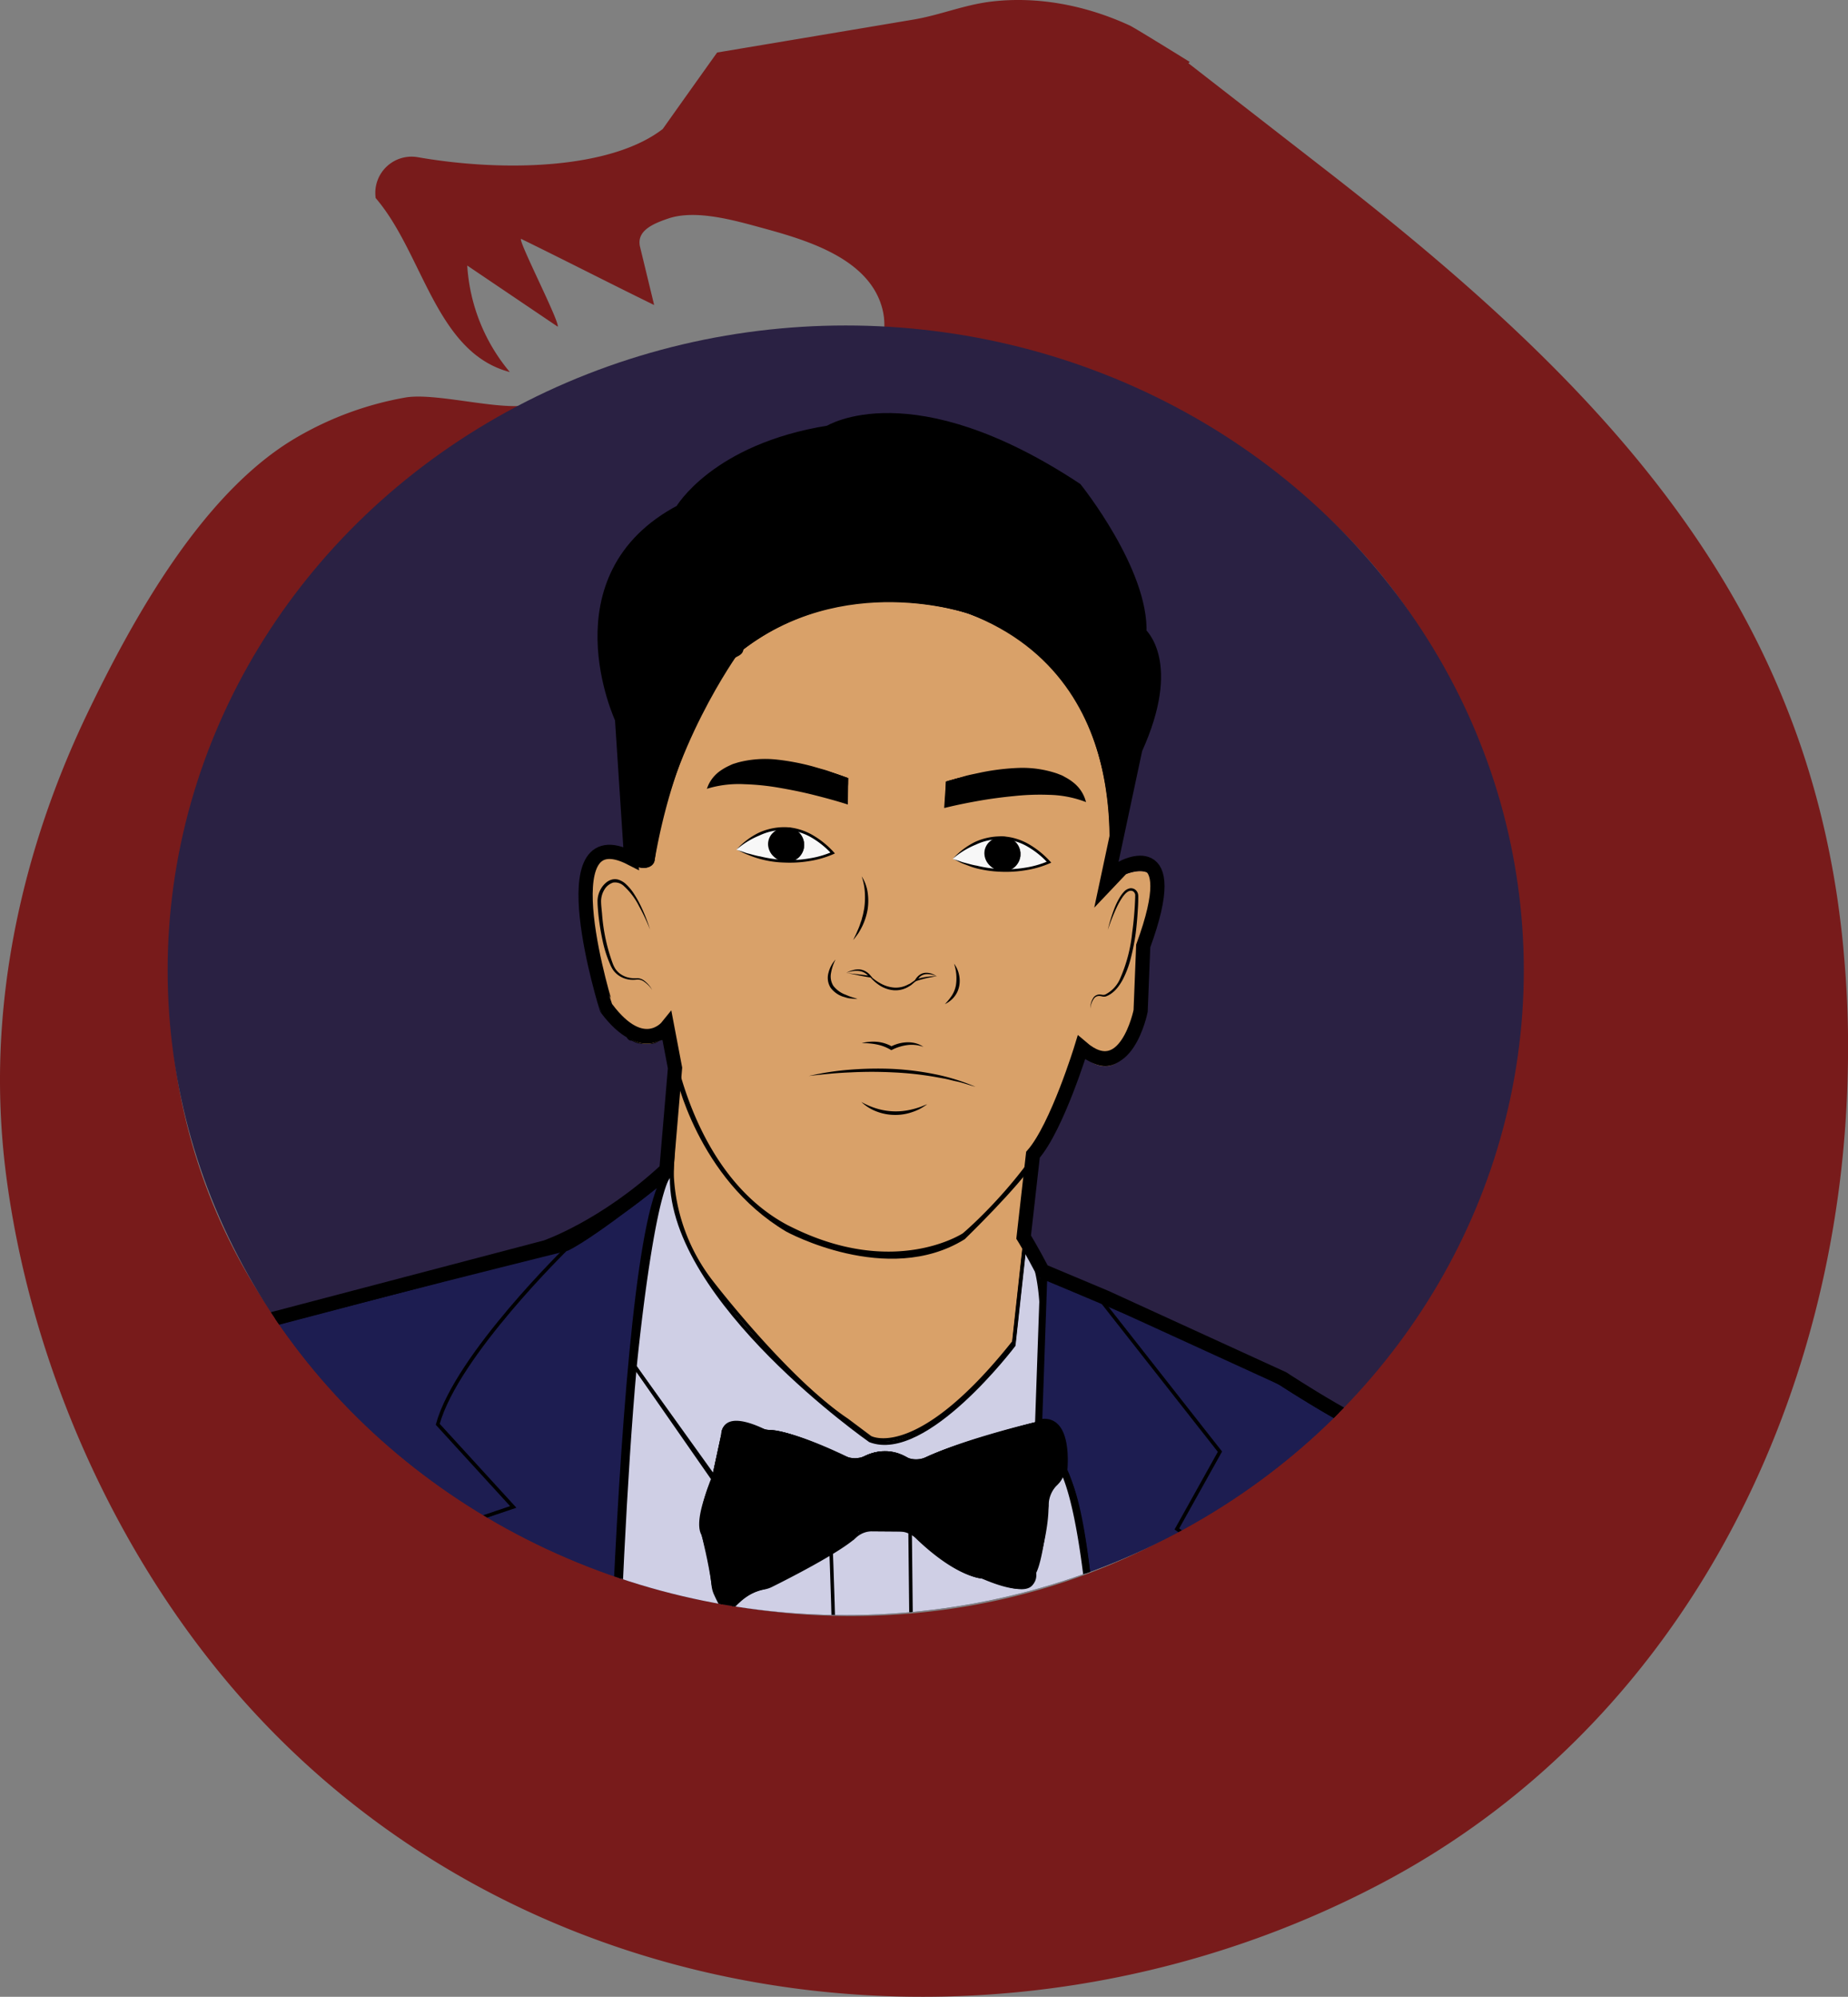 <svg id="Capa_1" data-name="Capa 1" xmlns="http://www.w3.org/2000/svg" xmlns:xlink="http://www.w3.org/1999/xlink" viewBox="0 0 520.54 562.33"><rect x="0" y="0" width="520.54" height="562.33" fill="#808080" stroke="none"/><defs><style>.cls-1,.cls-11,.cls-12,.cls-13{fill:none;}.cls-2{fill:#781b1b;fill-rule:evenodd;}.cls-3{fill:#2a2143;}.cls-4{clip-path:url(#clip-path);}.cls-5{fill:#d9a169;}.cls-6{fill:#f7f7f7;}.cls-7{fill:#1d1d51;}.cls-8{fill:#cfcfe5;}.cls-11,.cls-12,.cls-13,.cls-9{stroke:#000;stroke-miterlimit:10;}.cls-10{fill:#fff;}.cls-12{stroke-width:2px;}.cls-13{stroke-width:4px;}</style><clipPath id="clip-path"><ellipse class="cls-1" cx="238.22" cy="273.25" rx="191" ry="181.59"/></clipPath></defs><path class="cls-2" d="M517.45,252.38C504.18,164.3,449.22,106.75,374.2,48.46L334.75,17.81l.37-.37S319.71,7.88,318.28,7.21C306.17,1.6,292.5-1.15,279.18.45c-7.62.92-14.36,3.79-21.81,5.05Q229.7,10.16,202,14.79q-7.68,10.76-15.33,21.55c-14.53,11.21-44.35,12.22-69,7.93a10.21,10.21,0,0,0-11.85,11.51c13.4,15.59,16.88,43.52,37.79,49a51.58,51.58,0,0,1-12-30Q144.36,83.4,157.1,92c.63-1.29-11.29-24.4-10.32-24.73,11.73,5.72,25.76,12.91,37.48,18.63l-4-16.5c-.93-4.31,3.36-6.32,8.07-7.89,7.71-2.58,18.68.59,26.1,2.61,11.85,3.23,28.56,8,33.42,20.69,4.11,10.72-2.44,20.75-11.36,26.39-3.34,2.11-6.51,1.53-10.11,2.5-11.07,3-25.76-1.16-36.72-9.07,1.37,5.52,5.33,12.27,6.68,17.78-1.55,8.11-7.44,3.64-8.7,4.62-7.49-1.22-15-4.07-22.44-5.29,15.5,26.66,46.91,26.85,45.87,18.36,5-4.85,8.67-9.59,15.88-11.24,5-1.13,10.12-1,15.22-1.09,13.86-.24,33.42,1.76,44.4-8.69a5.85,5.85,0,0,1,1.72-1.33,5.22,5.22,0,0,1,1.93-.26c12.53-.06,25.2-1.93,37.59-1.93,5.35-.91,18.61,9.29,23.08,12.14A158.86,158.86,0,0,1,372.11,144a160.55,160.55,0,0,1,35.2,45.83c41.08,80.33,10.53,183.83-63.18,233.86-64.18,43.55-151,40.89-214.6-2.2a213.47,213.47,0,0,1-48.71-46c-65.75-86.39-29.21-218,69.82-262-6.94,3.09-27.15-3.1-36.4-1.55A92.33,92.33,0,0,0,83.88,123c-26.63,15.3-46.42,51.16-59.32,78C9.31,232.86.16,267.89,0,303.24a210.41,210.41,0,0,0,1.93,29.25C9.45,387.81,35.26,444,73.81,484.62c81.13,85.53,212.55,99.92,315.17,45.84C473.45,486,518.5,395.34,520.47,302A290.94,290.94,0,0,0,517.45,252.38Z"/><ellipse class="cls-3" cx="238.22" cy="273.25" rx="191" ry="181.59"/><g class="cls-4"><path d="M177.92,292.94l.43.05-.4-.05a8.64,8.64,0,0,1,2.11.55,1,1,0,0,0,.59,0,1.12,1.12,0,0,0,.56-.18,1.57,1.57,0,0,0,.69-.89l0-.06a1.56,1.56,0,0,0-.15-1.16,1.52,1.52,0,0,0-.9-.69,1.49,1.49,0,0,0-1.15.15,1.55,1.55,0,0,0-.69.9l0,.06,1.84-1a10.06,10.06,0,0,0-2.93-.66,1.52,1.52,0,0,0-1.06.44,1.56,1.56,0,0,0-.44,1.06,1.54,1.54,0,0,0,.44,1.06l.31.24a1.41,1.41,0,0,0,.75.2Z"/><path d="M177.71,293l.27.09c-.19-.07,0,0,.12.06l.53.25a5.25,5.25,0,0,0,1.4.47,20,20,0,0,0,3,.12,4.32,4.32,0,0,0,1.77-.33,10.5,10.5,0,0,0,1-.57c.18-.11-.17,0,0,0l.28-.08c.17-.05.35-.07.53-.12a2.37,2.37,0,0,0,1.41-1,1.51,1.51,0,0,0-.54-2.05,1.53,1.53,0,0,0-2.05.54.77.77,0,0,1,.49-.38l-.22.05c-.16,0-.33.07-.49.12a5.28,5.28,0,0,0-1.15.48l-.48.29c-.06,0-.41.15-.14.07l-.08,0h-.89l-1.22,0h-.46l-.29,0c.16,0,.14,0,0,0s-.57-.19-.32-.09l-.4-.19a10.62,10.62,0,0,0-1.31-.54,1.5,1.5,0,1,0-.79,2.89Z"/><path d="M177.55,292.76a7,7,0,0,0,1.26.36,10.38,10.38,0,0,0,1.66.17,1.56,1.56,0,0,0,1.06-.44,1.52,1.52,0,0,0,.44-1.06,1.5,1.5,0,0,0-.44-1.06,1.54,1.54,0,0,0-1.06-.44,6.65,6.65,0,0,1-.89-.06l.4,0a7.08,7.08,0,0,1-1.63-.41,1.12,1.12,0,0,0-.6,0,1.16,1.16,0,0,0-.56.18,1.5,1.5,0,0,0-.53,2.05l.23.3a1.49,1.49,0,0,0,.66.39Z"/><path d="M178.36,293a4.83,4.83,0,0,0,2.55.88,9.32,9.32,0,0,0,2.62-.33,1.5,1.5,0,0,0-.8-2.89c-.41.09-.81.17-1.22.23l.4-.05a4.61,4.61,0,0,1-1.23,0l.4.06a4.31,4.31,0,0,1-.87-.24l.36.15a3.77,3.77,0,0,1-.7-.41,1.45,1.45,0,0,0-1.15-.15,1.48,1.48,0,0,0-1.05,1.84l.15.36a1.55,1.55,0,0,0,.54.54Z"/><path d="M156.45,352.73c2.12-.78,4.22-1.62,6.3-2.5a1.49,1.49,0,0,0,.53-2.05,1.47,1.47,0,0,0-.89-.69,1.73,1.73,0,0,0-1.16.15l-.17.07-.32.14-.76.31-1.4.56c-1,.38-1.94.75-2.93,1.11a1.5,1.5,0,0,0,.8,2.9Z"/><path d="M162.65,350.28a20.56,20.56,0,0,0,2.46-1.18,18.93,18.93,0,0,0,2.24-1.54,1.5,1.5,0,0,0,0-2.12,1.52,1.52,0,0,0-1.06-.44l-.4.05a1.49,1.49,0,0,0-.66.39l-.12.09.31-.24a16.58,16.58,0,0,1-3.66,2.13l.36-.15-.27.11a1.65,1.65,0,0,0-.89.69,1.57,1.57,0,0,0-.16,1.16,1.54,1.54,0,0,0,.69.89,1.48,1.48,0,0,0,1.16.16Z"/><path d="M42.85,379.64l-2.22.71a1.55,1.55,0,0,0-.9.69,1.09,1.09,0,0,0-.18.55,1.22,1.22,0,0,0,0,.6,1.52,1.52,0,0,0,.69.9,1.54,1.54,0,0,0,1.15.15l2.22-.71a1.59,1.59,0,0,0,.9-.69,1.12,1.12,0,0,0,.18-.56,1.19,1.19,0,0,0,0-.59,1.49,1.49,0,0,0-.69-.9,1.54,1.54,0,0,0-1.15-.15Z"/><path class="cls-5" d="M183.85,243s-1,2.67-5.45.71c0,0-16.78-11.44-11.53,19.48,0,0,1.33,13.61,4.62,22.76,0,0,7.66,13.83,17,5.12,0,0,4.79,40,33.26,54.95l1,.49c29.32,14.59,48.75,1.71,48.75,1.71S299.4,324.8,304.9,297c0,0,10.42,12.12,16.63-10.26l.63-17.81a1.51,1.51,0,0,1,.09-.48c1.05-2.75,10.87-28.72-5.88-22a3.05,3.05,0,0,0-1.14.84l-3.3,3.84s11.15-60.17-38.84-78.2c0,0-35.7-13-65.48,11.26C207.61,184.17,190.66,203.47,183.85,243Z"/><path class="cls-6" d="M268.39,241.85s13.15-14,27.09,1C295.48,242.8,283.52,248.71,268.39,241.85Z"/><ellipse cx="282.45" cy="240.53" rx="4.52" ry="4.97" transform="translate(32.17 514.39) rotate(-87.99)"/><path class="cls-6" d="M207.46,239.26s13.15-14,27.09,1C234.55,240.21,222.59,246.12,207.46,239.26Z"/><ellipse cx="221.52" cy="237.95" rx="4.52" ry="4.97" transform="translate(-24.04 451) rotate(-87.99)"/><path d="M266.45,220.09l-.26,7.22s26.47-7.21,38.95-2.25C305.14,225.06,301.6,210,266.45,220.09Z"/><path d="M238.91,219.12l-.26,7.22s-25.9-9-38.69-5C200,221.37,204.54,206.62,238.91,219.12Z"/><path d="M178.4,243.17l-2.56-39.3s-17.61-39.36,16.77-58.31c0,0,7.3-17.17,41.51-22.17,0,0,28-15.68,69.12,16,0,0,18.12,24.66,17.95,40.53,0,0,11,7.75-1.14,32.51l-8.12,38.15s11.68-58.66-38.84-78.2c0,0-35.91-12.54-65.48,11.26,0,0-19.89,27.54-23.76,58.83C183.85,242.45,183.28,245.13,178.4,243.17Z"/><path class="cls-5" d="M291.27,325.5l-5.72,52.22s-24.79,32.84-40.46,26.86c0,0-56.15-39.21-55.91-74L190.7,301s6.09,29.44,31,44.25c0,0,28.26,15.47,49.71,2.19C271.43,347.47,286.39,333,291.27,325.5Z"/><path class="cls-7" d="M188.27,330.73s-20.33,16.4-28.61,20.53c0,0-107.48,26.62-117.71,31.29,0,0-12.79-.06-16.34,35.07,0,0-37,138.44-35.81,203.57,0,0-10.94,46.69-6.2,60.8,0,0-3.15,189.34,15,235.89,0,0,26.62,3.26,43.88-8.34l27.43-53.08s46.75-57.06,59.93-101.35l27.52-72.26s13.83-96,13.18-127.39C170.51,555.46,173.19,346.6,188.27,330.73Z"/><path class="cls-7" d="M294,359.3s56.71,23.49,67.51,30.26c0,0,25.57,16.59,33.68,17.45,0,0,28.8,7.41,22.76,129.82,0,0-5.9,135.19-20.58,189.31,0,0-7.71,37.5-13.18,44.28a412.73,412.73,0,0,1-4.58,64.35s3.31,21.62-15.62,47.69l-12.54,26.29a24.83,24.83,0,0,0-17.91-19.81s-4.75-46.65-16.26-50c0,0-15.66-17.41-8.32-44.46a12,12,0,0,0,2.27-15s-1.82-80.84-6.95-100.2c0,0,14.58-117.46,6.36-164.82,0,0-1.27-79.67-11-100.35,0,0,1.71-15.63-7.09-13.32Z"/><path class="cls-8" d="M288.66,349.78s5.44,6,4.73,26.35l-.87,24.67s-25,5.81-34.89,11.85c0,0-7.89-7.06-16.45-.58,0,0-17.5-9.13-25.45-8.83,0,0-11.6-6.33-12,.69l-2.77,12.74L178.85,384.9s4.83-50.2,10.41-55a53,53,0,0,0,11.27,31.3s21,27.34,38,38.7l6.58,4.93s13.1,7.56,40.46-26.87Z"/><path class="cls-9" d="M201.08,415.94a7,7,0,0,1-.43,1.34c-1,2.42-4.64,11.38-2.59,14.79a74.77,74.77,0,0,1,2.86,14.25,7.7,7.7,0,0,0,.58,2.37c1,2.22,3.1,6.51,4.45,4.42a9,9,0,0,1,1.2-1.59,15.33,15.33,0,0,1,8-4.39,7.15,7.15,0,0,0,2.07-.66c4.23-2.1,18.95-9.56,23.6-13.83a7.21,7.21,0,0,1,5-1.9l7.45.05a7.39,7.39,0,0,1,5.07,2.09c3.67,3.56,11.68,10.52,18.85,11.24a6.68,6.68,0,0,1,2.1.57c3,1.35,11.24,4.56,11.69,0a8.89,8.89,0,0,1,.32-1.77c.94-3,3.68-12.28,3.54-19.08a7.34,7.34,0,0,1,2.53-5.94,6.15,6.15,0,0,0,1.62-2.22,7.21,7.21,0,0,0,.66-2.86c.11-3.72-.24-13.75-7.16-12,0,0-21.54,5.4-31.45,10a7.12,7.12,0,0,1-6.33-.17,11.65,11.65,0,0,0-10.71-.22,7.4,7.4,0,0,1-6.29.05c-5.46-2.55-16-7.17-20.83-7.27a7.31,7.31,0,0,1-2.65-.56c-3.17-1.29-10.39-3.69-10.57,1.34Z"/><path class="cls-9" d="M241.18,412.07s4.29,10.23,1.09,18.64l14.07.11s4.37-12.25,1.29-18.17C257.63,412.65,250.72,405.24,241.18,412.07Z"/><path class="cls-8" d="M234.13,437.35s1.14,83.19-1.24,100.93c0,0-12.25,111.54-13.15,126.23l-2.17,61.91s1.24,64-22,96.86c0,0,27,2.11,34.57-2.66l27.26-291.17-1.07-98.63-14.07-.11S240.1,433.92,234.13,437.35Z"/><circle class="cls-10" cx="246.54" cy="482.26" r="4.65"/><circle class="cls-10" cx="243.64" cy="561.19" r="4.65"/><path class="cls-8" d="M230.2,821.07c21.38-2.49,46.36-7.78,55.23-19.05,0,0,12.57-5,16.18-8.34,0,0,17.3,3.71,9.6-14.19,0,0-.79-82.36-6.95-100.2,0,0,14.38-150.4,6.36-164.82,0,0-1-87.79-11-100.35a13.34,13.34,0,0,1-2.21,3.74,8.67,8.67,0,0,0-2.53,5.94s-1.34,15.09-3.54,19.08c0,0,1.91,8.35-14.7,1.16,0,0-6.73.07-20.29-13.22l1.07,98.63L231.09,810.57l-.89,10.5a340.33,340.33,0,0,1-34.62,2.21"/><path class="cls-1" d="M183.1,261.77s-6.36-18.84-12.54-12.32a6.61,6.61,0,0,0-1.7,5c.24,3.94,1.06,12.12,3.75,17.8a6.55,6.55,0,0,0,6.75,3.5c1.19-.12,2.72.52,4.4,3.1"/><path class="cls-8" d="M178.85,384.9l22.23,31s-4.57,10.16-3,16.13c0,0,2.13,8.44,2.86,14.25,0,0,2.55,9.53,5,6.79,0,0,3.91-5.12,9.25-6l18.93-9.78s3.54,88.35-1.24,100.93L219.74,664.51l-2.17,61.91s-.46,73.14-22,96.86L184.74,823s-15,6.71-27.61,2.79l-52.81-16.45s17.28-30.2,26.43-54.21l27.52-72.26s12.42-90.13,13.18-127.39C171.45,555.5,173.27,446.75,178.85,384.9Z"/><path d="M191.75,143.35a8.09,8.09,0,0,0-6,3.55,1.52,1.52,0,0,0,.9,2.21c2.61.44,5.68.69,7.63-1.48a1.52,1.52,0,0,0-.67-2.5,8.06,8.06,0,0,0-5-.32l1.16,2.74,2.44-1.11-1.82-2.36a13.73,13.73,0,0,1-3.6,2.38,13.88,13.88,0,0,0-3.68,1.87,13.32,13.32,0,0,0-2.46,3.56L178,156.41a1.51,1.51,0,0,0,2.05,2.05C184.42,156.3,189,153.6,191,149c.46-1-.33-2.74-1.69-2.21a27.43,27.43,0,0,0-6.76,3.85l2.36,1.82a4.73,4.73,0,0,1,1.2-1.73L184,148.58c-4.47,5.14-10.38,9.45-11.3,16.69a1.51,1.51,0,0,0,1.5,1.5,1.54,1.54,0,0,0,1.5-1.5c.78-6.17,6.64-10.22,10.42-14.57a1.5,1.5,0,0,0-2.12-2.12,6.86,6.86,0,0,0-1.68,2.34,1.51,1.51,0,0,0,2.36,1.81,22.28,22.28,0,0,1,5.44-3.07l-1.7-2.21c-1.83,4.19-5.95,6.47-9.86,8.42l2,2,2.38-4.17c.66-1.16,1.26-2.68,2.41-3.44s2.47-1,3.64-1.65a17.21,17.21,0,0,0,3.42-2.45c1.35-1.23-.37-3-1.82-2.36L188.23,145c-1.6.73-.44,3.13,1.15,2.74a5.47,5.47,0,0,1,3.43.32l-.67-2.51c-1.15,1.29-3.16,1-4.7.7l.9,2.21a4.8,4.8,0,0,1,3.41-2.07,1.54,1.54,0,0,0,1.5-1.5,1.51,1.51,0,0,0-1.5-1.5Z"/><path d="M247.5,118a20.81,20.81,0,0,0-12.2,2.47,25.05,25.05,0,0,0-2.6,1.74,5.55,5.55,0,0,1-3.14.86l-7.55.66c-1.89.16-2,3,0,3,3.86,0,7.86-.18,11.22-2.29a1.5,1.5,0,0,0,.3-2.35,2.67,2.67,0,0,0-2.47-.64l.79,2.89,2.91-.8a1.5,1.5,0,0,0-.79-2.89l-2.91.8c-1.88.51-1.08,3.27.79,2.89l-.44-.13.3-2.36c-2.91,1.83-6.37,1.86-9.7,1.88v3l7.31-.64a13.72,13.72,0,0,0,3.44-.47,12.87,12.87,0,0,0,2.64-1.69A18,18,0,0,1,247.5,121c1.92.21,1.9-2.79,0-3Z"/><path d="M205.89,185.86l1.94-1.05a3.69,3.69,0,0,0,1-.69,2.14,2.14,0,0,0,.55-1.93,2.08,2.08,0,0,0-.81-1.2,2.61,2.61,0,0,0-1.42-.54,2.31,2.31,0,0,0-1.35.34,3.42,3.42,0,0,0-1,1c-.35.49-.53,1.09-.9,1.58l.24-.3a2.32,2.32,0,0,1-.35.35l.3-.23a1.69,1.69,0,0,1-.29.17l.36-.15-.19.05a1.52,1.52,0,0,0-1,1.85,1.53,1.53,0,0,0,1.84,1,3.2,3.2,0,0,0,1.91-1.53,14.05,14.05,0,0,1,.76-1.37l-.24.3a2,2,0,0,1,.32-.33l-.31.24a1.92,1.92,0,0,1,.31-.18l-.36.15a.8.8,0,0,1,.21,0l-.4,0h.22l-.4,0a1,1,0,0,1,.29.08l-.35-.15.22.13-.31-.23a.67.67,0,0,1,.15.14l-.24-.3a.6.6,0,0,1,.09.13l-.16-.36a.88.88,0,0,1,.05.15l-.06-.4a.38.38,0,0,1,0,.15l.06-.39a.56.56,0,0,1,0,.12l.15-.36a.35.35,0,0,1-.08.13l.24-.3a1.07,1.07,0,0,1-.19.18l.31-.23a12.72,12.72,0,0,1-1.2.67l-1.31.71a1.5,1.5,0,0,0,1.51,2.59Z"/><path d="M319,169.29c1-1.86.48-3.82-.69-5.47-1-1.35-3.35-3-2.57-4.9l-2.74.36a11.17,11.17,0,0,1,1.26,3.64c.28,1.6,2.43,1.23,2.89,0a4.74,4.74,0,0,0-.82-4.39,18.49,18.49,0,0,1-1.52-2.11A11.63,11.63,0,0,1,314,154a12.81,12.81,0,0,0-5.34-7.48c-1.53-1-2.77,1.13-1.81,2.36a18.83,18.83,0,0,1,3.34,7l2.74-1.16a37.2,37.2,0,0,1-3.1-6.26c-.76-2-1.37-3.93-2.92-5.49-.66-.67-1.42-1.24-2.05-1.94a22.82,22.82,0,0,1-1.82-2.84A6.16,6.16,0,0,0,298.5,135c-1.92-.2-1.9,2.8,0,3,1.69.18,2.48,2.56,3.29,3.76,1,1.49,2.51,2.42,3.58,3.82s1.55,3.52,2.27,5.22a41.36,41.36,0,0,0,2.74,5.34,1.51,1.51,0,0,0,2.74-1.16,22.25,22.25,0,0,0-4.11-8.29l-1.82,2.35a9.93,9.93,0,0,1,4.05,6.07,10.22,10.22,0,0,0,1.41,3.53c.7,1,2.08,2.12,1.58,3.45h2.89a13.64,13.64,0,0,0-1.56-4.36,1.53,1.53,0,0,0-2.75.36c-.75,1.79,0,3.63,1.11,5.1.78,1,3.28,3.05,2.46,4.55-.93,1.7,1.66,3.21,2.59,1.52Z"/><path d="M318.63,179.6a6.81,6.81,0,0,1,1,1l-.23-.3a6.89,6.89,0,0,1,.78,1.34l-.15-.36a6.47,6.47,0,0,1,.42,1.55l-.05-.4v.07a1.63,1.63,0,0,0,.44,1.06,1.54,1.54,0,0,0,1.06.44,1.56,1.56,0,0,0,1.06-.44,1.47,1.47,0,0,0,.44-1.06,7.68,7.68,0,0,0-.91-2.93,7.25,7.25,0,0,0-1.74-2.11,1.61,1.61,0,0,0-1.06-.44,1.54,1.54,0,0,0-1.06.44,1.52,1.52,0,0,0-.44,1.06,1.46,1.46,0,0,0,.44,1.06Z"/><path d="M272.16,347.17a6.73,6.73,0,0,0-1.49.69.38.38,0,0,0-.17.43.38.38,0,0,0,.36.27l.82-.11a.38.38,0,0,0,.38-.37.38.38,0,0,0-.38-.38,2.77,2.77,0,0,0-1.34.44,8.49,8.49,0,0,0-1.13.84.37.37,0,0,0,0,.5.38.38,0,0,0,.48.09,15.06,15.06,0,0,0,2.47-1.55.4.4,0,0,0,.14-.51.38.38,0,0,0-.52-.14,15.82,15.82,0,0,1-2.47,1.56l.46.58a7.71,7.71,0,0,1,.93-.69,3.25,3.25,0,0,1,.49-.25l.27-.08a.81.81,0,0,1,.25,0v-.75l-.82.11.19.7a5.82,5.82,0,0,1,1.31-.62.38.38,0,0,0,.26-.46.37.37,0,0,0-.46-.26Z"/><path d="M269.39,348.9a3.73,3.73,0,0,0-1.38.65.39.39,0,0,0-.13.52.37.37,0,0,0,.22.17.42.42,0,0,0,.29,0l.88-.39a.37.37,0,0,0,.17-.22.33.33,0,0,0,0-.29.34.34,0,0,0-.22-.17.42.42,0,0,0-.29,0l-.88.39.38.65c.2-.13.4-.26.61-.37l.15-.07,0,0h0l.09,0a1.89,1.89,0,0,1,.34-.09.41.41,0,0,0,.23-.18.39.39,0,0,0,0-.28.39.39,0,0,0-.17-.23.47.47,0,0,0-.29,0Z"/><path d="M272.28,346.91l0,0,.07-.06-.1.06.09,0-.11,0,.1,0h-.08a.37.37,0,0,0-.15,0,.2.2,0,0,0-.12.08.25.25,0,0,0-.08.12.32.32,0,0,0,0,.14v.1a.37.37,0,0,0,.1.17l.08.06a.41.41,0,0,0,.19.05l.18,0,.09,0,.13-.06,0,0,.15-.11a.5.5,0,0,0,.08-.12.37.37,0,0,0,0-.15.32.32,0,0,0,0-.14.36.36,0,0,0-.08-.12l-.08-.06a.41.41,0,0,0-.19-.05h-.1a.34.34,0,0,0-.16.1Z"/><path d="M268.22,349.54a3.8,3.8,0,0,0-.82.21l-.85.28a5.67,5.67,0,0,0-1.5.79.38.38,0,0,0-.15.47.36.36,0,0,0,.44.21,10.76,10.76,0,0,1,2.29-.75.38.38,0,0,0,0-.75,10.91,10.91,0,0,0-2.49.78l.29.68a5.1,5.1,0,0,1,1.32-.71l.76-.25a3.61,3.61,0,0,1,.71-.21.39.39,0,0,0,.37-.38c0-.18-.17-.4-.37-.37Z"/><path d="M265.68,350.59a2,2,0,0,0-1.17.13,2.75,2.75,0,0,1-1,.26v.75a8.62,8.62,0,0,0,2-.27l-.2-.72a14.38,14.38,0,0,1-1.45.31,11.22,11.22,0,0,0-1.33.59.4.4,0,0,0-.26.46.39.39,0,0,0,.46.26,13.23,13.23,0,0,1,2.07-.38l-.1-.74c-.82.19-1.51.72-2.35.85l.37.63a7.16,7.16,0,0,1,1.15-.72.38.38,0,0,0-.19-.7c-.56,0-1.11.11-1.67.2a.37.37,0,0,0-.26.46.39.39,0,0,0,.46.26c.49-.08,1-.13,1.47-.17l-.19-.69a7.74,7.74,0,0,0-1.3.83.38.38,0,0,0-.06.46.4.4,0,0,0,.42.17c.84-.13,1.53-.67,2.35-.85.41-.1.33-.78-.1-.74a13.7,13.7,0,0,0-2.27.41l.2.72a11.22,11.22,0,0,1,1.33-.59,12.07,12.07,0,0,0,1.45-.31.38.38,0,0,0,.26-.46.37.37,0,0,0-.46-.26,8,8,0,0,1-1.82.24.38.38,0,0,0,0,.75,2.73,2.73,0,0,0,1.09-.23,1.65,1.65,0,0,1,.92-.19.38.38,0,0,0,.46-.26.37.37,0,0,0-.26-.46Z"/><path d="M263.29,352a1.46,1.46,0,0,1,.55-.29l-.29-.68a6.27,6.27,0,0,1-1.41.45l.2.72c.43-.09.86-.17,1.3-.22l-.1-.74a12.3,12.3,0,0,1-2.08.39.38.38,0,0,0,0,.75,15.33,15.33,0,0,0,2.14-.1.39.39,0,0,0,.37-.38.38.38,0,0,0-.37-.37,10.72,10.72,0,0,0-2.45.4c-.39.11-.33.76.1.74a10.51,10.51,0,0,0,1.77-.27.37.37,0,0,0-.1-.73,21.74,21.74,0,0,0-2.28.1.38.38,0,0,0,0,.75,5.57,5.57,0,0,0,.82,0,.38.38,0,0,0,0-.75,8,8,0,0,0-3.07.52c-.46.14-.26.87.2.72a7.42,7.42,0,0,1,2.87-.49v-.75a5.57,5.57,0,0,1-.82,0v.75a21.74,21.74,0,0,1,2.28-.1l-.1-.74a10.45,10.45,0,0,1-1.57.24l.1.73a9.45,9.45,0,0,1,2.25-.37v-.75a15.33,15.33,0,0,1-2.14.1v.75a12.71,12.71,0,0,0,2.28-.42c.39-.11.33-.79-.1-.73s-1,.14-1.5.25-.27.81.2.72a6.31,6.31,0,0,0,1.59-.52c.39-.19.11-.8-.29-.69a2.08,2.08,0,0,0-.73.36.38.38,0,0,0-.14.51.39.39,0,0,0,.52.14Z"/><path d="M258.48,353.32a5,5,0,0,0,1.64-.44l1.62-.57-.29-.68a1.73,1.73,0,0,1-.52.14,3.06,3.06,0,0,0-.58.2,2.65,2.65,0,0,1-1,.33.38.38,0,0,0-.36.33c0,.16.08.39.26.41a5.16,5.16,0,0,0,1.57,0,4.38,4.38,0,0,0,.71-.19c.31-.11.55-.28.48-.65a.38.38,0,0,0-.36-.27,5.71,5.71,0,0,0-1.43,0,.37.37,0,0,0-.26.46.39.39,0,0,0,.46.26,5.06,5.06,0,0,1,1.23,0l-.36-.28v-.13l.1-.16s0,0,0,0a.28.28,0,0,0-.12,0l-.25.07a3,3,0,0,1-.52.11,4.35,4.35,0,0,1-1,0l-.1.73a3.35,3.35,0,0,0,1.27-.39,3.11,3.11,0,0,1,.54-.18,2.07,2.07,0,0,0,.65-.21c.36-.21.12-.83-.29-.68l-1.56.55-.77.27a2.27,2.27,0,0,1-.73.16.38.38,0,0,0,0,.75Z"/><path d="M217.37,343.49a31.07,31.07,0,0,0,2.64,2,.38.38,0,1,0,.38-.65A29.59,29.59,0,0,1,217.9,343a.39.39,0,0,0-.53,0,.38.38,0,0,0,0,.53Z"/><path d="M219.65,345.22a5.15,5.15,0,0,1,1.3.57,6.65,6.65,0,0,0,.65.34c.12.05.24.11.37.15l.19.07.08,0c.13,0,0,0-.07-.08l0-.19v0l.11-.26h0a.38.38,0,0,0,.54.53.42.42,0,0,0,0-.61,1.36,1.36,0,0,0-.48-.2,5.56,5.56,0,0,1-.75-.35,6.42,6.42,0,0,0-1.65-.74.37.37,0,0,0-.46.26.38.38,0,0,0,.26.46Z"/><path d="M220.41,345.79l1.15.47a5,5,0,0,1,1,.46,8.13,8.13,0,0,0,1,.58c.35.16.7.3,1.06.44a.38.38,0,0,0,.2-.73c-.34-.13-.69-.26-1-.42s-.64-.4-1-.6a7.58,7.58,0,0,0-1.05-.46l-1.15-.46a.37.37,0,0,0-.2.72Z"/><path d="M224.48,347.73a7,7,0,0,1,2.76,1.23l.29-.68c-.42-.1-.71-.5-1.12-.65s-.95,0-1.32-.26l-.19.7a2.49,2.49,0,0,1,.87.37,7.84,7.84,0,0,0,.93.43,8.37,8.37,0,0,0,2,.56.38.38,0,0,0,.44-.21.36.36,0,0,0-.15-.47l-1.47-.63-.29.69a4.1,4.1,0,0,1,1.64.63,2.27,2.27,0,0,0,1.38.7.38.38,0,0,0,.27-.64,3,3,0,0,0-1.19-.73c-.46-.14-.66.58-.2.73a2,2,0,0,1,.86.53l.26-.64c-.46,0-.83-.5-1.19-.74a5.45,5.45,0,0,0-1.63-.57c-.39-.1-.69.52-.29.69l1.47.63.29-.69a8.77,8.77,0,0,1-2.07-.6,6.83,6.83,0,0,0-1.9-.79c-.41-.05-.46.51-.19.7.44.31.95.14,1.43.31s.72.56,1.19.67a.38.38,0,0,0,.29-.69,7.42,7.42,0,0,0-2.94-1.3c-.47-.1-.68.62-.2.72Z"/><path d="M229.85,349.84a16.17,16.17,0,0,0,3.35,1.34l.1-.74c-.37,0-.66-.41-1-.6a1.89,1.89,0,0,0-.44-.19c-.16,0-.51,0-.63-.1l-.45.59a26.34,26.34,0,0,0,3.27,1.14c1,.29,2,1,3.14,1,.26,0,.51-.33.33-.57a2.08,2.08,0,0,0-2.08-.83.38.38,0,0,0,0,.73,24.89,24.89,0,0,0,2.4.78,13,13,0,0,1,1.38.17,10.83,10.83,0,0,1,1.35.48c.45.18.64-.55.2-.73a8.83,8.83,0,0,0-2.56-.64,16.25,16.25,0,0,1-2.57-.79v.73a1.27,1.27,0,0,1,1.23.48l.32-.56a3.69,3.69,0,0,1-1.55-.44,12.17,12.17,0,0,0-1.39-.5,22.08,22.08,0,0,1-3.09-1.06c-.36-.16-.8.28-.46.59s.92.19,1.34.49a2.34,2.34,0,0,0,1.22.62.38.38,0,0,0,.1-.74,14.86,14.86,0,0,1-3.17-1.26c-.43-.21-.81.44-.38.65Z"/><path d="M240.39,352.78a14.07,14.07,0,0,1,2.55.59,16.55,16.55,0,0,0,2.81.22c.48,0,.48-.71,0-.75a14.54,14.54,0,0,1-2.79-.24,12.56,12.56,0,0,0-2.57-.57c-.48,0-.48.72,0,.75Z"/><path d="M242.37,353c1.61,0,3.18.38,4.77.52.8.08,1.59,0,2.39,0s1.54.22,2.32.21a.38.38,0,0,0,0-.75c-.75,0-1.48-.19-2.23-.21s-1.65,0-2.48,0c-1.59-.14-3.16-.49-4.77-.52a.38.38,0,0,0,0,.75Z"/><path d="M245.39,353.71a14,14,0,0,0,3.29.22l3.38,0a.38.38,0,0,0,0-.75l-3.26,0a13.27,13.27,0,0,1-3.21-.2.38.38,0,0,0-.2.73Z"/><path d="M246.34,353.82h.47a.39.39,0,0,0,.27-.11.25.25,0,0,0,.08-.12.32.32,0,0,0,0-.14.39.39,0,0,0-.11-.27.41.41,0,0,0-.27-.11h-.47a.39.39,0,0,0-.26.11.28.28,0,0,0-.08.12.21.21,0,0,0,0,.15.31.31,0,0,0,.11.26.36.36,0,0,0,.26.11Z"/><path d="M251.2,353.59a44.47,44.47,0,0,0,7.11-.21c.47-.05.48-.8,0-.75a44.47,44.47,0,0,1-7.11.21c-.48,0-.48.72,0,.75Z"/><path d="M258.6,352.23a39.22,39.22,0,0,0-4.72.42.38.38,0,0,0,0,.75,31.94,31.94,0,0,0,4.69-.1.38.38,0,0,0,0-.75,31.94,31.94,0,0,1-4.69.1v.75a39.22,39.22,0,0,1,4.72-.42.38.38,0,0,0,0-.75Z"/><path d="M251.64,353.85c1.8,0,3.59,0,5.39,0a.38.38,0,0,0,0-.75c-1.8,0-3.59,0-5.39,0a.38.38,0,0,0,0,.75Z"/><path class="cls-11" d="M183.85,242.45s-1,2.68-5.45.72c0,0-16.78-11.44-11.53,19.48,0,0,1.33,13.61,4.62,22.76,0,0,7.66,13.83,17,5.12,0,0,4.79,40,33.26,55l1,.49c29.32,14.59,48.75,1.71,48.75,1.71s27.94-23.43,33.44-51.26c0,0,10.42,12.12,16.63-10.27l.63-17.8a1.63,1.63,0,0,1,.09-.49c1.05-2.74,10.87-28.71-5.88-22a3.05,3.05,0,0,0-1.14.84l-3.3,3.84s11.15-60.18-38.84-78.2c0,0-35.7-13-65.48,11.26C207.61,183.62,190.66,202.92,183.85,242.45Z"/><path d="M274.78,306.06c-1.92-.51-3.77-1.22-5.72-1.59-1-.22-1.92-.49-2.88-.68l-2.92-.53A92.68,92.68,0,0,0,251.5,302a116.89,116.89,0,0,0-11.84,0c-2,.08-3.95.2-5.92.39s-4,.38-5.91.63a77.73,77.73,0,0,1,11.78-1.79,99.1,99.1,0,0,1,11.94-.2,81.34,81.34,0,0,1,11.85,1.5A59.14,59.14,0,0,1,274.78,306.06Z"/><path class="cls-6" d="M268.39,241.85s13.15-14,27.09,1C295.48,242.8,283.52,248.71,268.39,241.85Z"/><path d="M268.39,241.85a21,21,0,0,1,6.15-4.69,17.33,17.33,0,0,1,7.64-1.62,15,15,0,0,1,3.88.61,16.71,16.71,0,0,1,3.62,1.52,25.15,25.15,0,0,1,6.07,4.87l.36.39-.46.21a27.68,27.68,0,0,1-6.79,1.94,33.67,33.67,0,0,1-7,.42,32.61,32.61,0,0,1-6.95-1c-1.14-.29-2.22-.75-3.32-1.15S269.39,242.28,268.39,241.85Zm0,0c.57.21,1.14.41,1.69.59s1,.38,1.61.52c1.13.28,2.23.64,3.37.81a36.42,36.42,0,0,0,6.81,1,32.92,32.92,0,0,0,6.87-.41,26.65,26.65,0,0,0,6.57-1.88l-.1.6a24.36,24.36,0,0,0-5.89-4.73,15.76,15.76,0,0,0-3.47-1.46,14,14,0,0,0-3.69-.58,16.32,16.32,0,0,0-7.3,1.56A23.5,23.5,0,0,0,268.39,241.85Z"/><ellipse cx="282.45" cy="240.53" rx="4.52" ry="4.97" transform="translate(32.17 514.39) rotate(-87.99)"/><path d="M287.46,240.71a4.88,4.88,0,0,1-1.55,3.39,4.79,4.79,0,0,1-3.63,1.26,5.6,5.6,0,0,1-3.45-1.59,4.84,4.84,0,0,1-1.55-3.42,4.42,4.42,0,0,1,1.64-3.47,5.43,5.43,0,0,1,3.7-1.26,5.1,5.1,0,0,1,3.54,1.59A4.87,4.87,0,0,1,287.46,240.71Zm-.08,0a3.85,3.85,0,0,0-1.56-3.14,5.54,5.54,0,0,0-3.22-1.15,5.1,5.1,0,0,0-3.24,1,4.22,4.22,0,0,0-1.67,2.94,3.88,3.88,0,0,0,1.31,3.22,4.91,4.91,0,0,0,3.3,1.15,6,6,0,0,0,3.31-1A3.85,3.85,0,0,0,287.38,240.71Z"/><path class="cls-6" d="M207.46,239.26s13.15-14,27.09,1C234.55,240.21,222.59,246.12,207.46,239.26Z"/><path d="M207.46,239.26a20.9,20.9,0,0,1,6.16-4.69,17.25,17.25,0,0,1,7.63-1.62,14.62,14.62,0,0,1,3.88.62,16.23,16.23,0,0,1,3.62,1.52,24.92,24.92,0,0,1,6.08,4.87l.35.38-.46.21a27.7,27.7,0,0,1-6.79,1.95,33.67,33.67,0,0,1-7,.41,28.56,28.56,0,0,1-10.27-2.19C209.53,240.3,208.46,239.69,207.46,239.26Zm0,0c.58.22,1.14.41,1.69.59s1,.38,1.62.52c1.12.28,2.22.64,3.36.81a36.42,36.42,0,0,0,6.81,1,32.25,32.25,0,0,0,6.87-.41,26.83,26.83,0,0,0,6.58-1.87l-.11.59a24.36,24.36,0,0,0-5.89-4.73,15.73,15.73,0,0,0-3.47-1.45,14,14,0,0,0-3.69-.59,16.32,16.32,0,0,0-7.3,1.56A23.5,23.5,0,0,0,207.46,239.26Z"/><ellipse cx="221.52" cy="237.95" rx="4.52" ry="4.97" transform="translate(-24.04 451) rotate(-87.99)"/><path d="M226.53,238.12a4.88,4.88,0,0,1-1.55,3.39,4.79,4.79,0,0,1-3.63,1.26,5.6,5.6,0,0,1-3.45-1.59,4.82,4.82,0,0,1-1.55-3.41,4.43,4.43,0,0,1,1.64-3.48A5.49,5.49,0,0,1,221.7,233a5.09,5.09,0,0,1,3.53,1.59A4.87,4.87,0,0,1,226.53,238.12Zm-.08,0a3.86,3.86,0,0,0-1.56-3.14,5.61,5.61,0,0,0-3.22-1.15,5.1,5.1,0,0,0-3.24,1,4.24,4.24,0,0,0-1.67,2.94,3.88,3.88,0,0,0,1.31,3.22,4.92,4.92,0,0,0,3.31,1.15,6,6,0,0,0,3.3-1A3.85,3.85,0,0,0,226.45,238.12Z"/><path d="M266.45,220.09l-.26,7.22s26.47-7.21,38.95-2.25C305.14,225.06,301.6,210,266.45,220.09Z"/><path d="M266.45,220.09l-.09,7.22-.21-.16c3.17-.91,6.39-1.64,9.62-2.28s6.5-1.18,9.79-1.53a67,67,0,0,1,9.92-.43,30.25,30.25,0,0,1,9.84,1.69l-.66.57a9.24,9.24,0,0,0-2.83-4,13.58,13.58,0,0,0-2.1-1.42c-.38-.2-.74-.44-1.13-.61l-1.2-.48A32.11,32.11,0,0,0,287.2,217a67.75,67.75,0,0,0-10.44.94l-2.6.45c-.87.14-1.73.29-2.56.51Zm0,0,5.06-1.44c.86-.26,1.72-.45,2.58-.63l2.59-.55a64.82,64.82,0,0,1,10.52-1.22,30.47,30.47,0,0,1,10.52,1.57l1.26.49c.42.17.8.42,1.2.63a14.59,14.59,0,0,1,2.26,1.51,10.1,10.1,0,0,1,3.18,4.5l.3.93-1-.36a30.78,30.78,0,0,0-9.52-1.68,68.33,68.33,0,0,0-9.8.35c-3.26.32-6.52.74-9.75,1.31s-6.46,1.21-9.65,2l-.23.05,0-.22Z"/><path d="M238.91,219.12l-.26,7.22s-25.9-9-38.69-5C200,221.37,204.54,206.62,238.91,219.12Z"/><path d="M238.91,219.12l-.09,7.23v.22l-.22-.07c-3.13-1-6.31-1.85-9.49-2.65s-6.41-1.44-9.64-2a68.18,68.18,0,0,0-9.75-1,30.7,30.7,0,0,0-9.62,1l-1,.29.36-.91A10.07,10.07,0,0,1,203,217a15.9,15.9,0,0,1,2.37-1.35c.41-.18.81-.4,1.24-.54l1.29-.4a30.4,30.4,0,0,1,10.61-.83,66.21,66.21,0,0,1,10.4,1.95l2.54.74a25.57,25.57,0,0,1,2.53.8Zm0,0-5.06-1.55c-.82-.28-1.67-.49-2.52-.7l-2.56-.63a67.4,67.4,0,0,0-10.35-1.66,31.77,31.77,0,0,0-10.3.94l-1.22.4a12.24,12.24,0,0,0-1.17.52,14.18,14.18,0,0,0-2.2,1.28,9.13,9.13,0,0,0-3.1,3.8l-.62-.62a30.17,30.17,0,0,1,9.94-1,67.81,67.81,0,0,1,9.86,1.13c3.26.57,6.47,1.34,9.66,2.21s6.34,1.82,9.44,2.95l-.22.15Z"/><path d="M242.62,310.33a20.78,20.78,0,0,0,4.47,1.9,18.54,18.54,0,0,0,9.47.27,21.84,21.84,0,0,0,2.33-.65c.78-.24,1.51-.61,2.3-.87-.68.46-1.38.92-2.11,1.32a15.68,15.68,0,0,1-2.32.95,14.43,14.43,0,0,1-5,.73,14.62,14.62,0,0,1-4.94-1A12.83,12.83,0,0,1,242.62,310.33Z"/><path d="M242.71,293.77a11.22,11.22,0,0,1,2.16-.37,11.76,11.76,0,0,1,2.22,0,10.4,10.4,0,0,1,2.19.45,10.9,10.9,0,0,1,2.07.92h-.5a11.67,11.67,0,0,1,2.29-.89,10.78,10.78,0,0,1,2.4-.35,8.46,8.46,0,0,1,2.41.28,7.27,7.27,0,0,1,2.16,1,9.7,9.7,0,0,0-4.51-.5,12.69,12.69,0,0,0-2.2.48,12.09,12.09,0,0,0-2.07.83l-.26.13-.24-.14a12.26,12.26,0,0,0-3.86-1.47A20,20,0,0,0,242.71,293.77Z"/><path class="cls-11" d="M178.4,243.17l-2.56-39.3s-17.61-39.36,16.77-58.31c0,0,7.3-17.17,41.51-22.17,0,0,28-15.68,69.12,16,0,0,18.12,24.66,17.95,40.53,0,0,11,7.75-1.14,32.51l-8.12,38.15s11.68-58.66-38.84-78.2c0,0-35.91-12.54-65.48,11.26,0,0-19.89,27.54-23.76,58.83C183.85,242.45,183.28,245.13,178.4,243.17Z"/><path d="M235.36,270.22a12.92,12.92,0,0,0-1.28,3.8,5,5,0,0,0,.64,3.59,7.71,7.71,0,0,0,3,2.34c.62.23,1.22.52,1.86.74s1.3.39,1.95.64c-.68,0-1.37-.11-2.07-.16s-1.36-.32-2-.49a7.21,7.21,0,0,1-3.5-2.52,5.25,5.25,0,0,1-.57-4.3A8.52,8.52,0,0,1,235.36,270.22Z"/><path d="M268.73,271.39a7.64,7.64,0,0,1,1.38,3,7.87,7.87,0,0,1,.07,3.35,7.68,7.68,0,0,1-.53,1.62,7.17,7.17,0,0,1-.91,1.42,7.44,7.44,0,0,1-2.59,2,15.89,15.89,0,0,0,2-2.47,8,8,0,0,0,1.1-2.79A12.75,12.75,0,0,0,268.73,271.39Z"/><path d="M244.37,274.17a16.2,16.2,0,0,0,1.65,1.44,12.77,12.77,0,0,0,1.79,1.21,9.45,9.45,0,0,0,4,1.3,7.25,7.25,0,0,0,4-.87l.49-.22.44-.3.89-.62c.57-.44,1.09-1,1.67-1.42-.46.57-.92,1.15-1.43,1.7l-.86.72-.43.36-.49.29a7.08,7.08,0,0,1-4.38,1.11,8.74,8.74,0,0,1-4.23-1.56A11.83,11.83,0,0,1,244.37,274.17Z"/><path d="M238.37,274a6.73,6.73,0,0,1,1.74-.75A6.09,6.09,0,0,1,242,273a4.25,4.25,0,0,1,1.86.57,4.92,4.92,0,0,1,1.46,1.3l.41.49-.64-.09C242.76,274.92,240.42,274.34,238.37,274Zm0,0c2.47.33,4.64.48,6.81.83l-.24.4a4.75,4.75,0,0,0-1.3-1.19,4.08,4.08,0,0,0-1.67-.59A7.27,7.27,0,0,0,238.37,274Z"/><path d="M263.92,275a5.75,5.75,0,0,0-3.22-.64,3.23,3.23,0,0,0-1.44.6,4.18,4.18,0,0,0-1,1.21l-.29-.36a18.73,18.73,0,0,1,3-.7c.5-.07,1-.13,1.51-.16A9.66,9.66,0,0,1,263.92,275Zm0,0c-.48,0-1,.09-1.49.18s-1,.17-1.47.29c-1,.24-1.94.5-2.87.81l-.61.21.32-.57a4.28,4.28,0,0,1,1.17-1.34,3.29,3.29,0,0,1,1.69-.62,4.62,4.62,0,0,1,1.74.24A5.53,5.53,0,0,1,263.92,275Z"/><path d="M242.71,246.79a11.33,11.33,0,0,1,1.68,4.48,16,16,0,0,1,0,4.84,17.86,17.86,0,0,1-1.45,4.6,22.64,22.64,0,0,1-1.16,2.11c-.47.65-.94,1.29-1.44,1.91.31-.74.7-1.43,1-2.15s.64-1.43.88-2.17c.12-.36.24-.73.38-1.09s.2-.75.31-1.12c.23-.73.34-1.49.5-2.24a21.38,21.38,0,0,0,.2-4.59A17,17,0,0,0,242.71,246.79Z"/><path class="cls-11" d="M291.27,326.61l-5.72,52.22s-24.79,32.83-40.46,26.86c0,0-56.15-39.21-55.91-74l1.52-29.54s6.09,29.44,31,44.25c0,0,28.26,15.48,49.71,2.2C271.43,348.58,286.39,334.11,291.27,326.61Z"/><path class="cls-12" d="M188.27,330.73s-20.33,16.4-28.61,20.53c0,0-107.48,26.62-117.71,31.29,0,0-12.79-.06-16.34,35.07,0,0-37,138.44-35.81,203.57,0,0-10.94,46.69-6.2,60.8,0,0-3.15,189.34,15,235.89,0,0,26.62,3.26,43.88-8.34l27.43-53.08s46.75-57.06,59.93-101.35l27.52-72.26s13.83-96,13.18-127.39C170.51,555.46,173.19,346.6,188.27,330.73Z"/><path class="cls-11" d="M159.92,351.27s-31.28,30.4-36.62,49.84l21.27,23.27L113.4,434.91s22.69,198.38,44.19,248"/><path class="cls-12" d="M294,359.3s56.71,23.49,67.51,30.26c0,0,25.57,16.59,33.68,17.45,0,0,28.8,7.41,22.76,129.82,0,0-5.9,135.19-20.58,189.31,0,0-7.71,37.5-13.18,44.28a412.73,412.73,0,0,1-4.58,64.35s3.31,21.62-15.62,47.69l-12.54,26.29a24.83,24.83,0,0,0-17.91-19.81s-4.75-46.65-16.26-50c0,0-15.66-17.41-8.32-44.46a12,12,0,0,0,2.27-15s-1.82-80.84-6.95-100.2c0,0,14.58-117.46,6.36-164.82,0,0-1.27-79.67-11-100.35,0,0,1.71-15.63-7.09-13.32Z"/><path class="cls-11" d="M310,366l33.63,42.82L331.5,430.58,356,448s9.86,22.13-11.33,104.2c0,0-7.49,17.23-9.3,35.77,0,0,13.61,26,8.3,78.16,0,0,21.21,140.8-26.4,172.84,0,0-15-19.71-8.32-44.46,0,0,7.61-1.48,2.27-15s-.06-2.32-.06-2.32.2-68-6.89-97.88c0,0,14.7-120.95,6.36-164.82,0,0-1.21-81.41-11-100.35,0,0,2.83-14.43-7.09-13.32L294,359.3Z"/><path class="cls-11" d="M288.66,349.78s5.44,6,4.73,26.35l-.87,24.67s-25,5.81-34.89,11.85c0,0-7.89-7.06-16.45-.58,0,0-17.5-9.13-25.45-8.83,0,0-11.6-6.33-12,.69l-2.77,12.74L178.85,384.9s4.83-50.2,10.41-55a53,53,0,0,0,11.27,31.3s21,27.34,38,38.7l6.58,4.93s13.1,7.56,40.46-26.87Z"/><path class="cls-11" d="M201.08,415.94a7,7,0,0,1-.43,1.34c-1,2.42-4.64,11.38-2.59,14.79a74.77,74.77,0,0,1,2.86,14.25,7.7,7.7,0,0,0,.58,2.37c1,2.22,3.1,6.51,4.45,4.42a9,9,0,0,1,1.2-1.59,15.33,15.33,0,0,1,8-4.39,7.15,7.15,0,0,0,2.07-.66c4.23-2.1,18.95-9.56,23.6-13.83a7.21,7.21,0,0,1,5-1.9l7.45.05a7.39,7.39,0,0,1,5.07,2.09c3.67,3.56,11.68,10.52,18.85,11.24a6.68,6.68,0,0,1,2.1.57c3,1.35,11.24,4.56,11.69,0a8.89,8.89,0,0,1,.32-1.77c.94-3,3.68-12.28,3.54-19.08a7.34,7.34,0,0,1,2.53-5.94,6.15,6.15,0,0,0,1.62-2.22,7.21,7.21,0,0,0,.66-2.86c.11-3.72-.24-13.75-7.16-12,0,0-21.54,5.4-31.45,10a7.12,7.12,0,0,1-6.33-.17,11.65,11.65,0,0,0-10.71-.22,7.4,7.4,0,0,1-6.29.05c-5.46-2.55-16-7.17-20.83-7.27a7.31,7.31,0,0,1-2.65-.56c-3.17-1.29-10.39-3.69-10.57,1.34Z"/><path class="cls-11" d="M241.18,412.07s4.29,10.23,1.09,18.64l14.07.11s4.37-12.25,1.29-18.17C257.63,412.65,250.72,405.24,241.18,412.07Z"/><path d="M234.13,437.35q.35,24.4.37,48.81c0,8.14,0,16.28-.16,24.41s-.25,16.28-.89,24.4c-3.42,32.37-7,64.71-10.28,97.08q-1.24,12.15-2.4,24.29c-.89,8.08-.9,16.22-1.24,24.35l-.84,24.38-.41,12.2-.21,6.09-.11,3v3.05c-.07,8.15-.52,16.29-1.3,24.4s-1.9,16.19-3.46,24.19a167.94,167.94,0,0,1-6.33,23.62,113.77,113.77,0,0,1-4.73,11.3A83.16,83.16,0,0,1,196,823.56l-.35-.75c5.8.4,11.63.54,17.44.38,2.91-.1,5.8-.29,8.67-.67l2.14-.34c.71-.13,1.4-.31,2.1-.46s1.36-.43,2-.64a17.89,17.89,0,0,0,1.88-.88l-.22.37,27.48-291.14v0l-.85-98.64,0,.05-14.07-.14h0a20.64,20.64,0,0,1-3.77,3.7A36.84,36.84,0,0,1,234.13,437.35Zm0,0a36.76,36.76,0,0,0,4.37-3,20.53,20.53,0,0,0,3.75-3.7h0l14.07.07h.06v.06l1.27,98.63h0v0l-27,291.19,0,.27-.2.1a21.64,21.64,0,0,1-2.07,1c-.71.22-1.41.51-2.14.66s-1.44.35-2.17.48l-2.18.35c-2.92.37-5.85.56-8.78.66-5.85.15-11.7,0-17.54-.41l-.83-.06.48-.69a82.8,82.8,0,0,0,6.13-10.45,113.23,113.23,0,0,0,4.7-11.2,166.75,166.75,0,0,0,6.34-23.48c1.56-8,2.7-16,3.48-24.1s1.25-16.21,1.34-24.33V726.4l.11-3,.22-6.1.44-12.19.87-24.4c.36-8.12.38-16.28,1.29-24.38s1.59-16.2,2.43-24.29c3.37-32.37,6.94-64.72,10.47-97.06.67-8.09.81-16.24,1-24.36s.24-16.27.28-24.41Q234.39,461.76,234.13,437.35Z"/><circle class="cls-11" cx="246.54" cy="482.26" r="4.65"/><circle class="cls-11" cx="243.64" cy="561.19" r="4.65"/><path class="cls-11" d="M230.2,821.07c21.38-2.49,46.36-7.78,55.23-19.05,0,0,12.57-5,16.18-8.34,0,0,17.3,3.71,9.6-14.19,0,0-.79-82.36-6.95-100.2,0,0,14.38-150.4,6.36-164.82,0,0-1-87.79-11-100.35a13.34,13.34,0,0,1-2.21,3.74,8.67,8.67,0,0,0-2.53,5.94s-1.34,15.09-3.54,19.08c0,0,1.91,8.35-14.7,1.16,0,0-6.73.07-20.29-13.22l1.07,98.63L231.09,810.57l-.89,10.5a340.33,340.33,0,0,1-34.62,2.21"/><path d="M183.1,261.77a55.31,55.31,0,0,0-3.09-6.56,19.43,19.43,0,0,0-4.26-5.67,3.6,3.6,0,0,0-3-1,4.41,4.41,0,0,0-2.51,2,6.31,6.31,0,0,0-.93,3.21c0,1.12.16,2.38.27,3.56a51.28,51.28,0,0,0,3,14,8.09,8.09,0,0,0,.77,1.56,6,6,0,0,0,1.17,1.25,6.54,6.54,0,0,0,3.19,1.31,8.73,8.73,0,0,0,1.78.05,3.3,3.3,0,0,1,1.79.57,8,8,0,0,1,2.42,2.73,8.59,8.59,0,0,0-2.55-2.51,3.14,3.14,0,0,0-1.65-.41,9.44,9.44,0,0,1-1.85.06,7,7,0,0,1-3.51-1.3,6.4,6.4,0,0,1-1.36-1.34,8.68,8.68,0,0,1-.9-1.66,34.06,34.06,0,0,1-2.2-7,68.34,68.34,0,0,1-1.14-7.23c-.1-1.23-.23-2.39-.23-3.69a7.15,7.15,0,0,1,1.12-3.67,6.41,6.41,0,0,1,1.29-1.46,4.16,4.16,0,0,1,1.79-.9,3.39,3.39,0,0,1,2,.18,5.48,5.48,0,0,1,1.65,1,13.76,13.76,0,0,1,2.4,2.84,31.45,31.45,0,0,1,1.81,3.19A48.72,48.72,0,0,1,183.1,261.77Z"/><path d="M312.05,261.87a44.59,44.59,0,0,1,2-6.42,20,20,0,0,1,1.53-3,9.36,9.36,0,0,1,1.08-1.38,3,3,0,0,1,1.64-.91,2,2,0,0,1,1.85.76,2.18,2.18,0,0,1,.42.93,2.73,2.73,0,0,1,.05.5v.43q0,1.68-.12,3.36c-.13,2.25-.32,4.49-.6,6.72a63.06,63.06,0,0,1-1.29,6.63,27.74,27.74,0,0,1-2.35,6.37c-1.08,2-2.54,3.95-4.82,4.77a2.26,2.26,0,0,1-.93,0,4.6,4.6,0,0,0-.8-.15,1.86,1.86,0,0,0-1.41.53,5.31,5.31,0,0,0-1.14,3,5.1,5.1,0,0,1,.95-3.21,2.17,2.17,0,0,1,1.6-.73,5.35,5.35,0,0,1,.86.1,1.79,1.79,0,0,0,.73-.08,9,9,0,0,0,4.28-4.66,42.8,42.8,0,0,0,3.33-12.78c.31-2.2.53-4.41.68-6.63.08-1.11.13-2.22.17-3.33v-.42a1.84,1.84,0,0,0,0-.33,1.55,1.55,0,0,0-.25-.59,1.19,1.19,0,0,0-1.09-.5c-.88.1-1.67,1-2.28,1.88a20.72,20.72,0,0,0-1.62,2.88A55.79,55.79,0,0,0,312.05,261.87Z"/><path class="cls-11" d="M42.88,382.59S71.76,614.18,56.05,714.17c0,0,8.2-1.7,5.49,9.37,0,0,13.94,83,2,110a26.25,26.25,0,0,1-.11,19.76s6.17-2.2,5.41,7.14"/><path class="cls-11" d="M395.17,407s8.91,159-48.86,282.47"/><path d="M27.35,458.86c.39,4.2.9,8.38,1.47,12.56s1.17,8.35,1.86,12.51c1.38,8.32,3,16.6,5.07,24.78a199.69,199.69,0,0,0,7.37,24.16,113.28,113.28,0,0,0,5.1,11.56,75.18,75.18,0,0,0,6.56,10.79,89,89,0,0,1-12-22.23,197.77,197.77,0,0,1-7.54-24.17c-2-8.2-3.59-16.5-4.92-24.83S28,467.27,27.35,458.86Z"/><path d="M6.89,541.59l11.4,8.29,11.35,8.33-.22.19c-1.62-3.19-3.15-6.43-4.56-9.73-.7-1.65-1.37-3.31-1.95-5a17.12,17.12,0,0,1-1.19-5.29,1.48,1.48,0,0,1,.66-1.33,1.89,1.89,0,0,1,1.47.17,11.32,11.32,0,0,1,2.26,1.52,49.08,49.08,0,0,1,3.92,3.7c2.49,2.59,4.85,5.29,7.15,8h0v0A109.46,109.46,0,0,1,44,564.66a76.73,76.73,0,0,1,4.38,15.07,41.06,41.06,0,0,1,.66,7.83,26.82,26.82,0,0,1-1.18,7.75,17.77,17.77,0,0,1-3.91,6.77,20.64,20.64,0,0,1-6.36,4.51A20.36,20.36,0,0,0,43.84,602a17.4,17.4,0,0,0,3.78-6.76,27.35,27.35,0,0,0,1.12-7.69,39.83,39.83,0,0,0-.7-7.77,76.82,76.82,0,0,0-4.43-15,110.58,110.58,0,0,0-6.82-14.07l0,0c-2.32-2.73-4.65-5.44-7.11-8a49.71,49.71,0,0,0-3.86-3.69,11.9,11.9,0,0,0-2.17-1.48,1.52,1.52,0,0,0-1.11-.17c-.29.13-.41.56-.43,1a17.34,17.34,0,0,0,1.14,5.14c.58,1.68,1.23,3.34,1.93,5,1.38,3.29,2.9,6.54,4.49,9.74l.29.57-.52-.38-11.3-8.41Z"/><path d="M332,469.54c3.7,1.79,7.32,3.75,10.94,5.69s7.19,4,10.7,6.13c-3.71-1.79-7.32-3.75-10.94-5.69S335.46,471.69,332,469.54Z"/><path d="M92.86,449.73a442.39,442.39,0,0,1,8.6,56.55,468.6,468.6,0,0,1,1.8,57.19c-.27,9.54-1,19.07-2,28.56S98.81,611,97,620.33l-1.43,7-1.66,7c-.29,1.16-.54,2.32-.85,3.47l-1,3.45c-.66,2.29-1.23,4.61-2,6.88a255.21,255.21,0,0,1-10,26.81A257.45,257.45,0,0,0,89.92,648c.72-2.27,1.29-4.59,1.94-6.88l1-3.45c.31-1.15.56-2.31.84-3.47l1.63-7,1.41-7a361.22,361.22,0,0,0,6.08-56.81,469.94,469.94,0,0,0-1.64-57.15q-1.25-14.25-3.3-28.41C96.48,468.46,94.9,459.05,92.86,449.73Z"/><path class="cls-11" d="M178.85,384.9l22.23,31s-4.57,10.16-3,16.13c0,0,2.13,8.44,2.86,14.25,0,0,2.55,9.53,5,6.79,0,0,3.91-5.12,9.25-6l18.93-9.78s3.54,88.35-1.24,100.93L219.74,664.51l-2.17,61.91s-.46,73.14-22,96.86L184.74,823s-15,6.71-27.61,2.79l-52.81-16.45s17.28-30.2,26.43-54.21l27.52-72.26s12.42-90.13,13.18-127.39C171.45,555.5,173.27,446.75,178.85,384.9Z"/><path class="cls-13" d="M177.78,241.72l-2.57-39.34S156.55,162.6,192,144c0,0,9.72-17.1,41.63-22.2,0,0,22.92-14.59,69.31,16,0,0,18.76,23.42,18,40.57,0,0,9.95,8.11-1.14,32.53l-8.14,38.19,4.45-4.69s17.59-9.81,5.91,22l-.73,18.3s-4.21,21-16.67,10.28c0,0-6.86,22.44-13.66,30.22l-2.62,23.19s2.09,3.36,5.33,9.53l17.66,7.41,50,22.88s26,17.15,33.77,17.47c0,0,38.9,8.7,18.39,217.71,0,0-11.18,114.17-29.4,146,0,0,4.59,86.79-20.25,112.14l-12.57,26.32-13.4,21.23S273,956.8,190.32,957c0,0-100.79-.37-161.33-25.15,0,0-.32-13.41,12.51-23.12,0,0-.44,6.8-44,8.34,0,0-17.47-78.76-15-236.1,0,0-.52-38.13,6.21-60.86,0,0,15.19-140.22,35.9-203.75,0,0,.49-33,19.91-36.4l109.27-28.72s16.48-5.64,33.92-21.84l2.43-28.63-2.21-11.61s-6.82,8.49-17.05-5.13C170.85,284,153.73,229.37,177.78,241.72Z"/></g></svg>